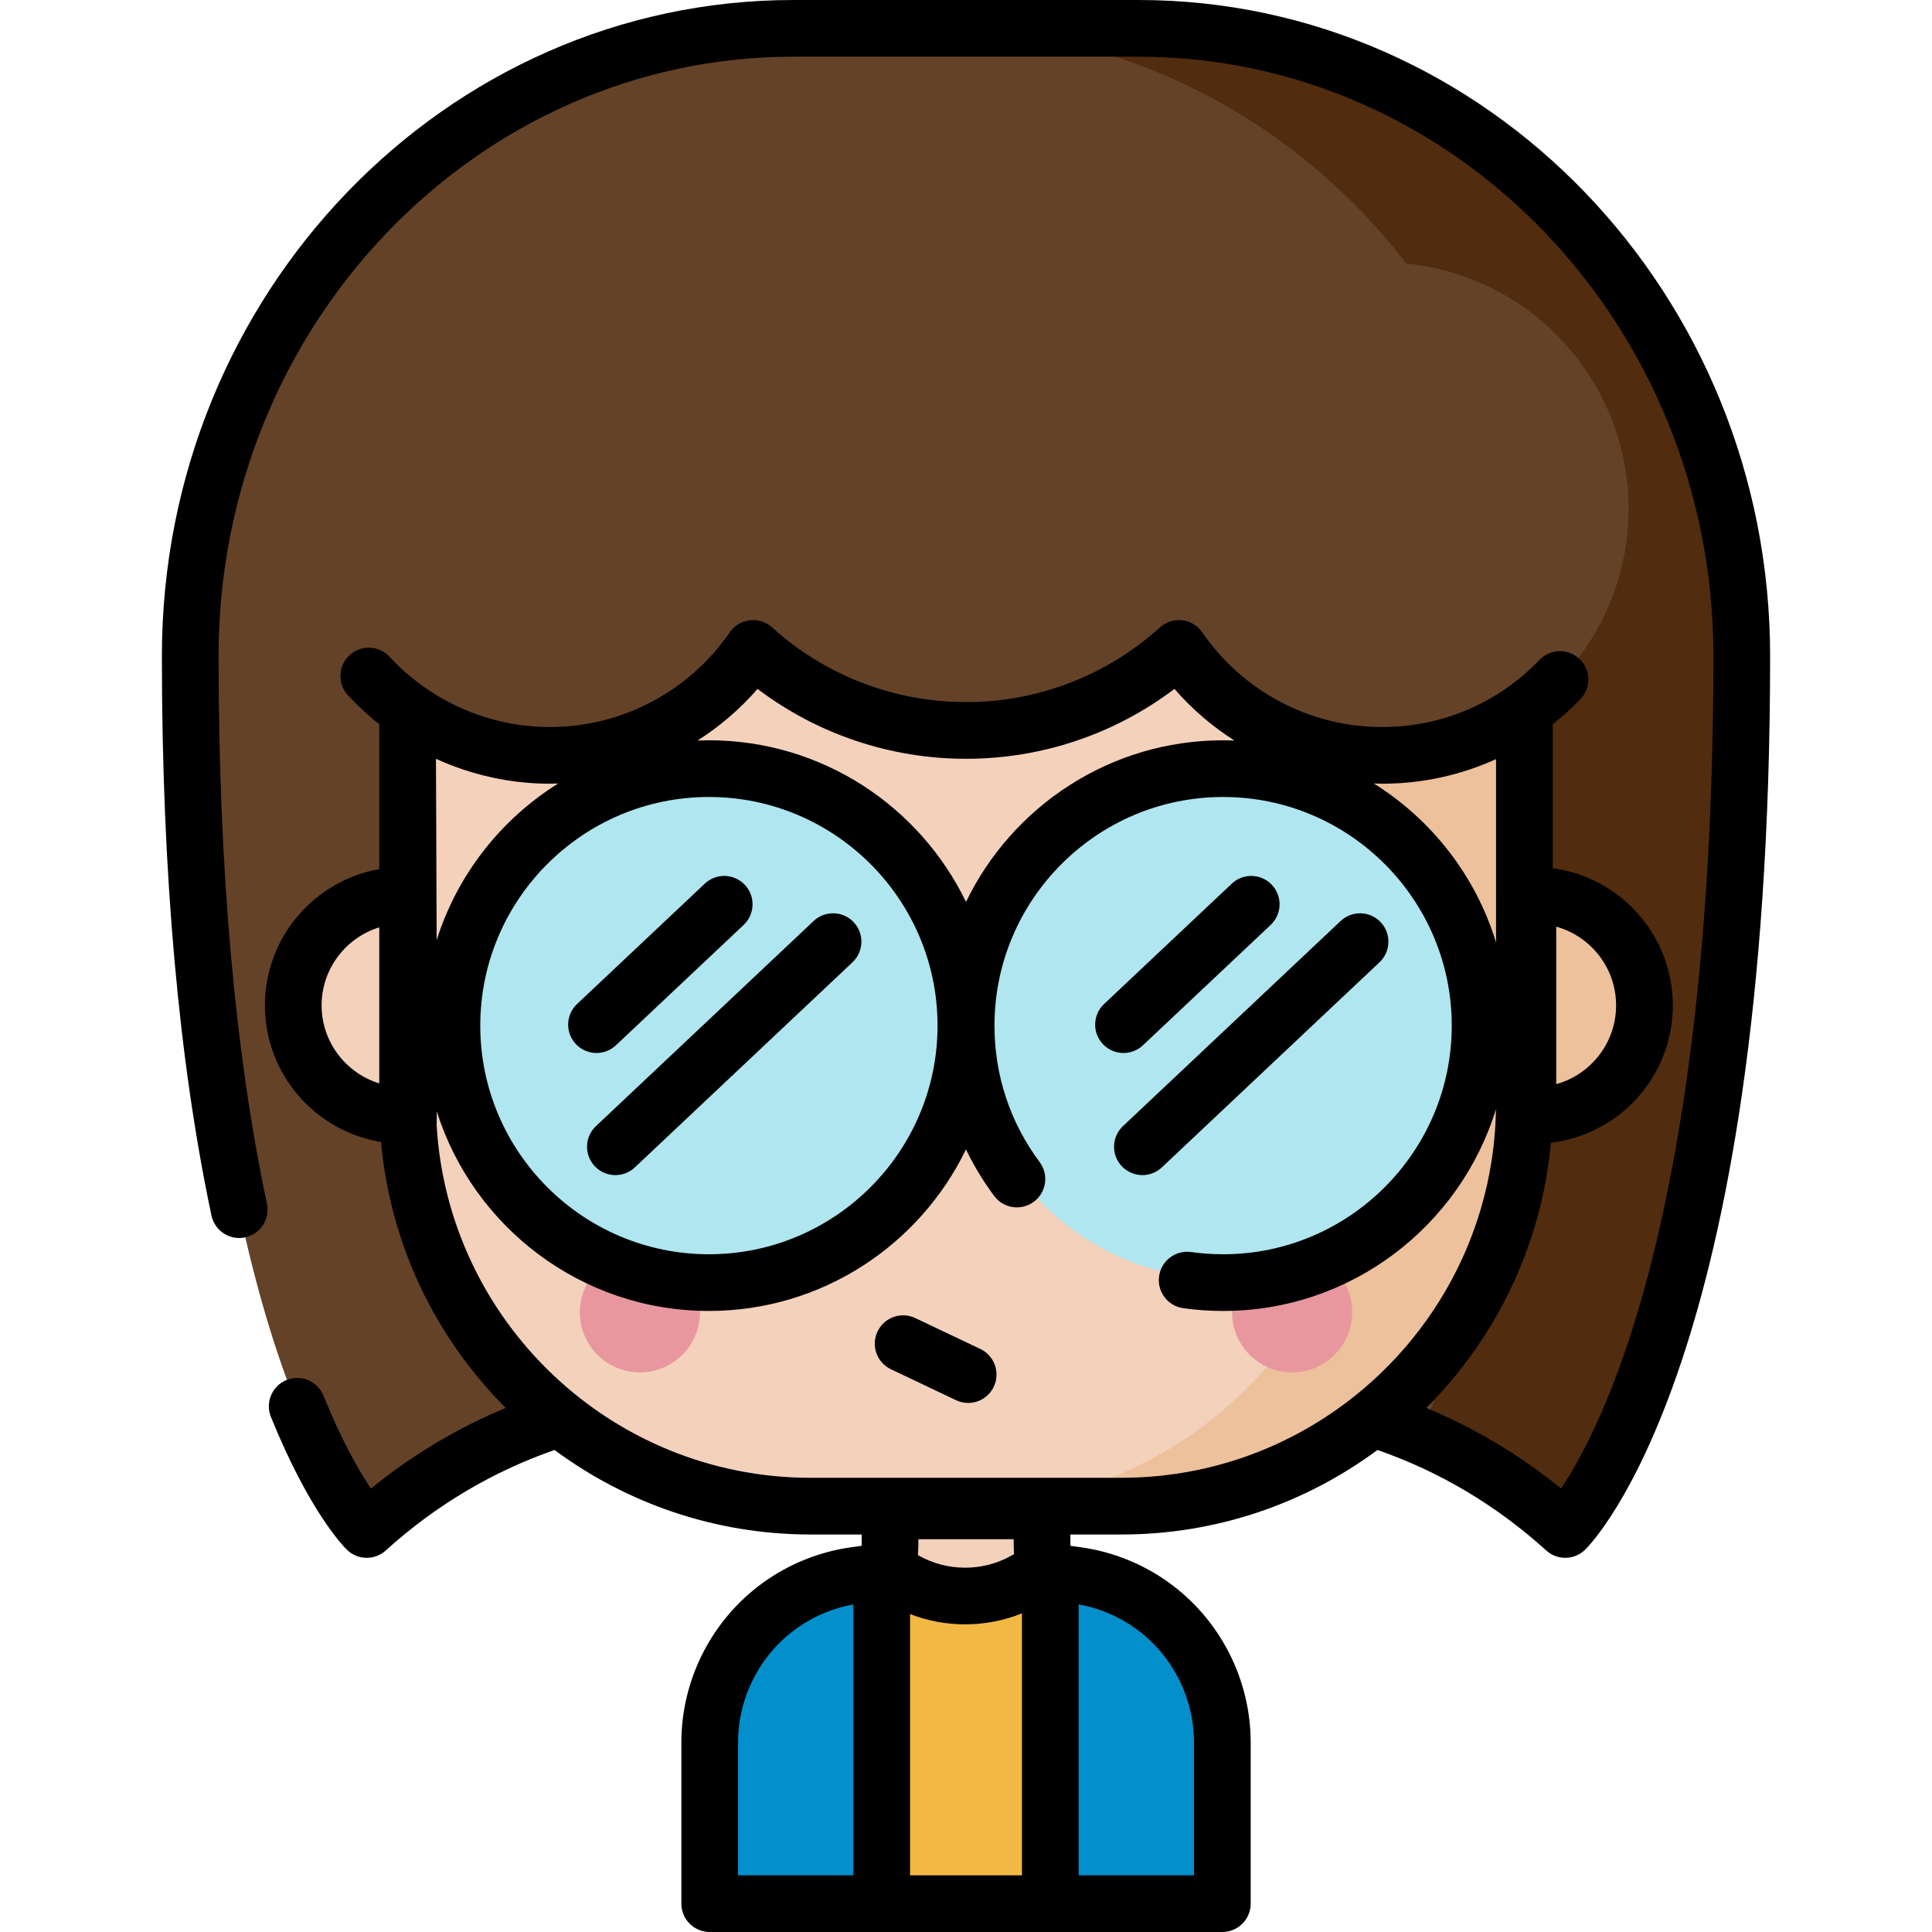 <?xml version="1.0" encoding="iso-8859-1"?>
<!-- Generator: Adobe Illustrator 19.0.0, SVG Export Plug-In . SVG Version: 6.00 Build 0)  -->
<svg version="1.1" id="Capa_1" xmlns="http://www.w3.org/2000/svg" xmlns:xlink="http://www.w3.org/1999/xlink" x="0px" y="0px"
	 viewBox="0 0 512 512" style="enable-background:new 0 0 512 512;" xml:space="preserve">
<path style="fill:#634228;" d="M256.489,7.512h-0.974H210.26c-88.281,0-159.847,74.476-159.847,166.346l0,0
	c0,157.64,33.664,214.398,43.874,227.987c1.528,2.034,4.319,2.615,6.518,1.337c13.35-7.759,60.585-33.928,89.801-33.543
	l65.396,0.861l65.396-0.86c29.216-0.384,76.451,25.784,89.801,33.543c2.199,1.278,4.99,0.696,6.518-1.337
	c10.21-13.589,43.874-70.347,43.874-227.987l0,0c0-91.871-71.566-166.346-159.847-166.346h-45.255V7.512z"/>
<path style="fill:#512C0E;" d="M461.597,173.859c0,92.908-11.694,150.775-23.387,185.415c-7.808,23.129-15.616,35.903-19.943,41.839
	c-1.717,2.355-5.053,2.74-7.282,0.863c-10.633-8.955-22.395-16.18-34.879-21.492c2.659-5.814,5.479-12.83,8.313-21.209
	c11.694-34.64,23.387-92.507,23.387-185.415c0-45.933-17.895-87.522-46.815-117.618c-28.934-30.11-68.892-48.726-113.034-48.726
	h53.791c44.142,0,84.101,18.616,113.034,48.726C443.702,86.337,461.597,127.926,461.597,173.859z"/>
<path style="fill:#F3D1BB;" d="M108.024,122.449v114.825h-1.146c-16.105,0-29.162,13.056-29.162,29.162s13.056,29.162,29.162,29.162
	h1.194c1.641,57.466,48.737,103.549,106.601,103.549h21.196c0,4.163,0,7.629,0,7.639c0,9.695-0.124,9.414-9.381,10.717
	c-7.14,1.005-13.988,3.767-19.835,7.985c-11.571,8.346-18.572,22-18.572,36.268v42.732h135.848v-42.732
	c0-14.268-7.001-27.922-18.572-36.268c-5.847-4.217-12.695-6.979-19.835-7.985c-9.258-1.303-9.381-1.022-9.381-10.717
	c0-0.01,0-3.477,0-7.639h21.19c58.9,0,106.649-47.748,106.649-106.649V122.449H108.024z"/>
<path style="fill:#028FCB;" d="M323.925,461.758v42.73h-135.84v-42.73c0-14.272,6.995-27.925,18.564-36.267
	c3.736-2.695,7.88-4.794,12.251-6.219c2.467-0.807,5.013-1.402,7.59-1.77c3.775-0.533,6.031-0.791,7.379-1.582l1.731,0.384
	l4.363,2.467c9.862,5.593,21.917,5.632,31.818,0.11l4.629-2.577l1.731-0.384c1.347,0.791,3.603,1.05,7.379,1.582
	c2.577,0.368,5.123,0.963,7.59,1.77c4.371,1.426,8.514,3.525,12.251,6.219C316.931,433.833,323.925,447.486,323.925,461.758z"/>
<path style="fill:#ECC19C;" d="M406.634,237.274h-2.65V122.449h-42.231v169.872c0,59.003-47.817,106.82-106.82,106.82h42.231
	c57.893,0,105.033-46.058,106.765-103.543h2.705c8.462,0,16.083-3.605,21.41-9.362c4.811-5.2,7.752-12.157,7.752-19.8l0,0
	C435.795,250.331,422.739,237.274,406.634,237.274z"/>
<g>
	<circle style="fill:#E8979F;" cx="169.582" cy="347.78" r="15.915"/>
	<circle style="fill:#E8979F;" cx="342.422" cy="347.78" r="15.915"/>
</g>
<path style="fill:#634228;" d="M366.266,69.55c-11.722,0-22.713,3.103-32.224,8.51c-12.444-30.902-42.684-52.724-78.04-52.724
	s-65.596,21.822-78.04,52.724c-9.511-5.407-20.502-8.51-32.224-8.51c-36.073,0-65.316,29.243-65.316,65.316
	s29.243,65.316,65.316,65.316c22.346,0,42.062-11.228,53.839-28.344c14.923,13.507,34.712,21.736,56.425,21.736
	c21.713,0,41.502-8.23,56.426-21.736c11.776,17.116,31.492,28.344,53.839,28.344c36.073,0,65.316-29.243,65.316-65.316
	S402.339,69.55,366.266,69.55z"/>
<g>
	<circle style="fill:#AFE6EF;" cx="187.872" cy="271.8" r="67.06"/>
	<circle style="fill:#AFE6EF;" cx="323.922" cy="271.8" r="67.06"/>
</g>
<path style="fill:#F2B844;" d="M278.341,416.125v88.363h-44.672v-88.573l1.733,0.391l4.357,2.464
	c9.866,5.589,21.925,5.629,31.821,0.11l4.627-2.574l1.733-0.391C278.061,415.985,278.201,416.055,278.341,416.125z"/>
<path d="M158.078,279.054c-1.997,0-3.99-0.791-5.468-2.36c-2.845-3.02-2.705-7.773,0.315-10.619l33.849-31.897
	c3.018-2.844,7.772-2.706,10.619,0.315c2.845,3.02,2.705,7.773-0.315,10.619l-33.849,31.897
	C161.779,278.376,159.927,279.054,158.078,279.054z"/>
<path d="M163.085,311.414c-1.997,0-3.99-0.791-5.468-2.36c-2.845-3.02-2.705-7.774,0.315-10.619l57.684-54.356
	c3.019-2.845,7.772-2.707,10.619,0.315c2.845,3.02,2.705,7.774-0.315,10.619l-57.684,54.356
	C166.786,310.736,164.934,311.414,163.085,311.414z"/>
<path d="M297.741,279.054c-1.997,0-3.99-0.791-5.468-2.36c-2.845-3.02-2.705-7.773,0.315-10.619l33.85-31.897
	c3.018-2.844,7.773-2.706,10.619,0.315c2.845,3.02,2.705,7.773-0.315,10.619l-33.85,31.897
	C301.441,278.376,299.589,279.054,297.741,279.054z"/>
<path d="M302.748,311.414c-1.997,0-3.99-0.791-5.468-2.36c-2.845-3.02-2.705-7.774,0.315-10.619l57.684-54.356
	c3.018-2.845,7.773-2.707,10.619,0.315c2.845,3.02,2.705,7.774-0.315,10.619l-57.684,54.356
	C306.448,310.736,304.596,311.414,302.748,311.414z"/>
<path d="M259.799,357.493l-17.235-8.191c-3.748-1.78-8.229-0.186-10.009,3.56c-1.781,3.747-0.188,8.229,3.559,10.009l17.235,8.191
	c1.042,0.495,2.139,0.73,3.22,0.73c2.809,0,5.504-1.584,6.789-4.289C265.14,363.755,263.546,359.273,259.799,357.493z"/>
<path d="M301.744,0H210.26C117.978,0,42.901,77.993,42.901,173.859c0,57.26,4.422,107.146,13.142,148.271
	c0.861,4.06,4.851,6.653,8.907,5.791c4.058-0.861,6.651-4.849,5.791-8.907c-8.504-40.102-12.816-88.94-12.816-145.156
	c0-87.581,68.337-158.834,152.334-158.834h91.484c83.997,0,152.334,71.253,152.334,158.835c0,93.47-12.137,150.014-22.319,180.99
	c-6.874,20.913-13.794,33.271-18.049,39.63c-10.928-8.881-22.892-16.027-35.734-21.365c18.364-18.374,30.525-42.95,33.028-70.278
	c8.584-1.039,16.63-5.095,22.555-11.5c6.287-6.795,9.749-15.639,9.749-24.901c0-18.574-13.884-33.957-31.816-36.342v-38.149
	c2.563-2.042,5.021-4.255,7.333-6.665c2.872-2.994,2.774-7.749-0.22-10.622c-2.994-2.872-7.75-2.774-10.622,0.22
	c-11.007,11.473-25.823,17.792-41.717,17.792c-19.028,0-36.841-9.379-47.65-25.089c-1.228-1.784-3.166-2.952-5.317-3.203
	c-2.156-0.248-4.307,0.438-5.913,1.892c-14.102,12.764-32.351,19.793-51.384,19.793s-37.282-7.03-51.384-19.793
	c-1.606-1.455-3.759-2.147-5.913-1.892c-2.151,0.251-4.09,1.418-5.317,3.203c-10.809,15.71-28.623,25.089-47.65,25.089
	c-16.086,0-31.573-6.783-42.488-18.611c-2.813-3.047-7.566-3.237-10.616-0.426c-3.049,2.814-3.239,7.567-0.425,10.616
	c2.576,2.792,5.355,5.36,8.302,7.691v38.388c-17.196,3.024-30.307,18.059-30.307,36.109c0,18.214,13.349,33.364,30.776,36.194
	c2.46,27.411,14.637,52.063,33.047,70.484c-12.854,5.347-24.822,12.502-35.738,21.37c-3.12-4.657-7.67-12.532-12.569-24.624
	c-1.559-3.845-5.936-5.7-9.784-4.14c-3.845,1.558-5.699,5.939-4.141,9.784c10.125,24.981,19.149,34.225,20.145,35.197
	c1.457,1.421,3.35,2.136,5.248,2.136c1.803,0,3.608-0.646,5.042-1.945c13.161-11.921,28.207-20.874,44.726-26.634
	c18.998,14.068,42.487,22.401,67.889,22.401h13.511v0.127c0,0.89,0,1.943-0.019,2.865c-0.661,0.1-1.393,0.202-2.086,0.299
	l-0.812,0.113c-8.328,1.173-16.345,4.4-23.182,9.332c-13.58,9.795-21.688,25.63-21.689,42.361v42.732
	c0,4.149,3.363,7.512,7.512,7.512h45.588h44.672h45.588c4.149,0,7.512-3.363,7.512-7.512v-42.733
	c-0.001-16.729-8.11-32.564-21.689-42.36c-6.837-4.932-14.854-8.159-23.183-9.332l-0.811-0.113c-0.693-0.097-1.425-0.2-2.086-0.299
	c-0.019-0.922-0.019-1.975-0.019-2.865v-0.127h13.505c25.404,0,48.894-8.334,67.892-22.404
	c16.504,5.745,31.534,14.692,44.722,26.638c1.434,1.299,3.24,1.945,5.042,1.945c1.897,0,3.791-0.715,5.248-2.136
	c2.002-1.953,49.039-50.007,49.039-236.842C469.103,77.992,394.026,0,301.744,0z M412.417,245.571
	c9.139,2.536,15.866,10.93,15.866,20.865c0,5.468-2.043,10.687-5.754,14.698c-2.796,3.022-6.273,5.129-10.112,6.181V245.571z
	 M100.511,287.114c-8.837-2.727-15.283-10.957-15.283-20.678c0-9.72,6.445-17.949,15.283-20.677V287.114z M226.157,496.976h-30.564
	v-35.219c0.001-11.916,5.778-23.197,15.455-30.176c4.486-3.236,9.686-5.425,15.109-6.402V496.976z M285.853,425.179
	c5.424,0.978,10.624,3.166,15.109,6.402c9.677,6.979,15.454,18.26,15.455,30.175v35.22h-30.564V425.179z M366.266,207.693
	c10.624,0,20.856-2.261,30.201-6.523v48.586c-5.385-17.635-17.056-32.543-32.39-42.122
	C364.807,207.656,365.534,207.693,366.266,207.693z M200.761,182.563c15.853,11.996,35.183,18.523,55.241,18.523
	s39.388-6.527,55.241-18.522c4.649,5.36,10.027,9.946,15.912,13.696c-1.002-0.04-2.005-0.077-3.017-0.077
	c-29.958,0-55.903,17.513-68.135,42.838c-12.232-25.325-38.177-42.838-68.135-42.838c-1.013,0-2.017,0.037-3.02,0.077
	C190.733,192.509,196.112,187.923,200.761,182.563z M248.459,271.8c0,33.411-27.181,60.591-60.591,60.591
	s-60.591-27.181-60.591-60.591s27.181-60.592,60.591-60.592S248.459,238.389,248.459,271.8z M145.738,207.693
	c0.733,0,1.46-0.038,2.19-0.06c-15.16,9.471-26.745,24.149-32.21,41.524c-0.075-24.101-0.183-48.066-0.183-48.066
	C124.938,205.379,135.232,207.693,145.738,207.693z M270.829,496.976h-29.647v-69.237c9.499,3.698,20.19,3.641,29.647-0.187V496.976
	z M243.262,412.12c0.095-1.303,0.115-2.702,0.118-4.219h25.25c0.003,1.421,0.022,2.736,0.102,3.967l-0.811,0.451
	c-7.555,4.212-16.927,4.181-24.464-0.089L243.262,412.12z M297.158,391.634h-82.313c-52.84,0-96.169-41.483-99.142-93.592
	c0.029-0.084,0.05-1.323,0.063-3.457c9.69,30.593,38.344,52.83,72.1,52.83c29.948,0,55.884-17.501,68.122-42.812
	c2.079,4.302,4.571,8.433,7.482,12.339c2.478,3.326,7.185,4.014,10.512,1.535s4.014-7.186,1.535-10.512
	c-7.832-10.51-11.971-23.016-11.971-36.165c0-33.41,27.181-60.592,60.591-60.592c33.411,0,60.592,27.182,60.592,60.592
	c0,33.411-27.182,60.591-60.592,60.591c-2.842,0-5.698-0.198-8.484-0.589c-4.117-0.566-7.906,2.288-8.482,6.397
	c-0.575,4.109,2.289,7.906,6.397,8.483c3.475,0.487,7.032,0.734,10.57,0.734c34.003,0,62.829-22.563,72.31-53.501
	C395.595,347.943,351.387,391.634,297.158,391.634z"/>
<g>
</g>
<g>
</g>
<g>
</g>
<g>
</g>
<g>
</g>
<g>
</g>
<g>
</g>
<g>
</g>
<g>
</g>
<g>
</g>
<g>
</g>
<g>
</g>
<g>
</g>
<g>
</g>
<g>
</g>
</svg>

